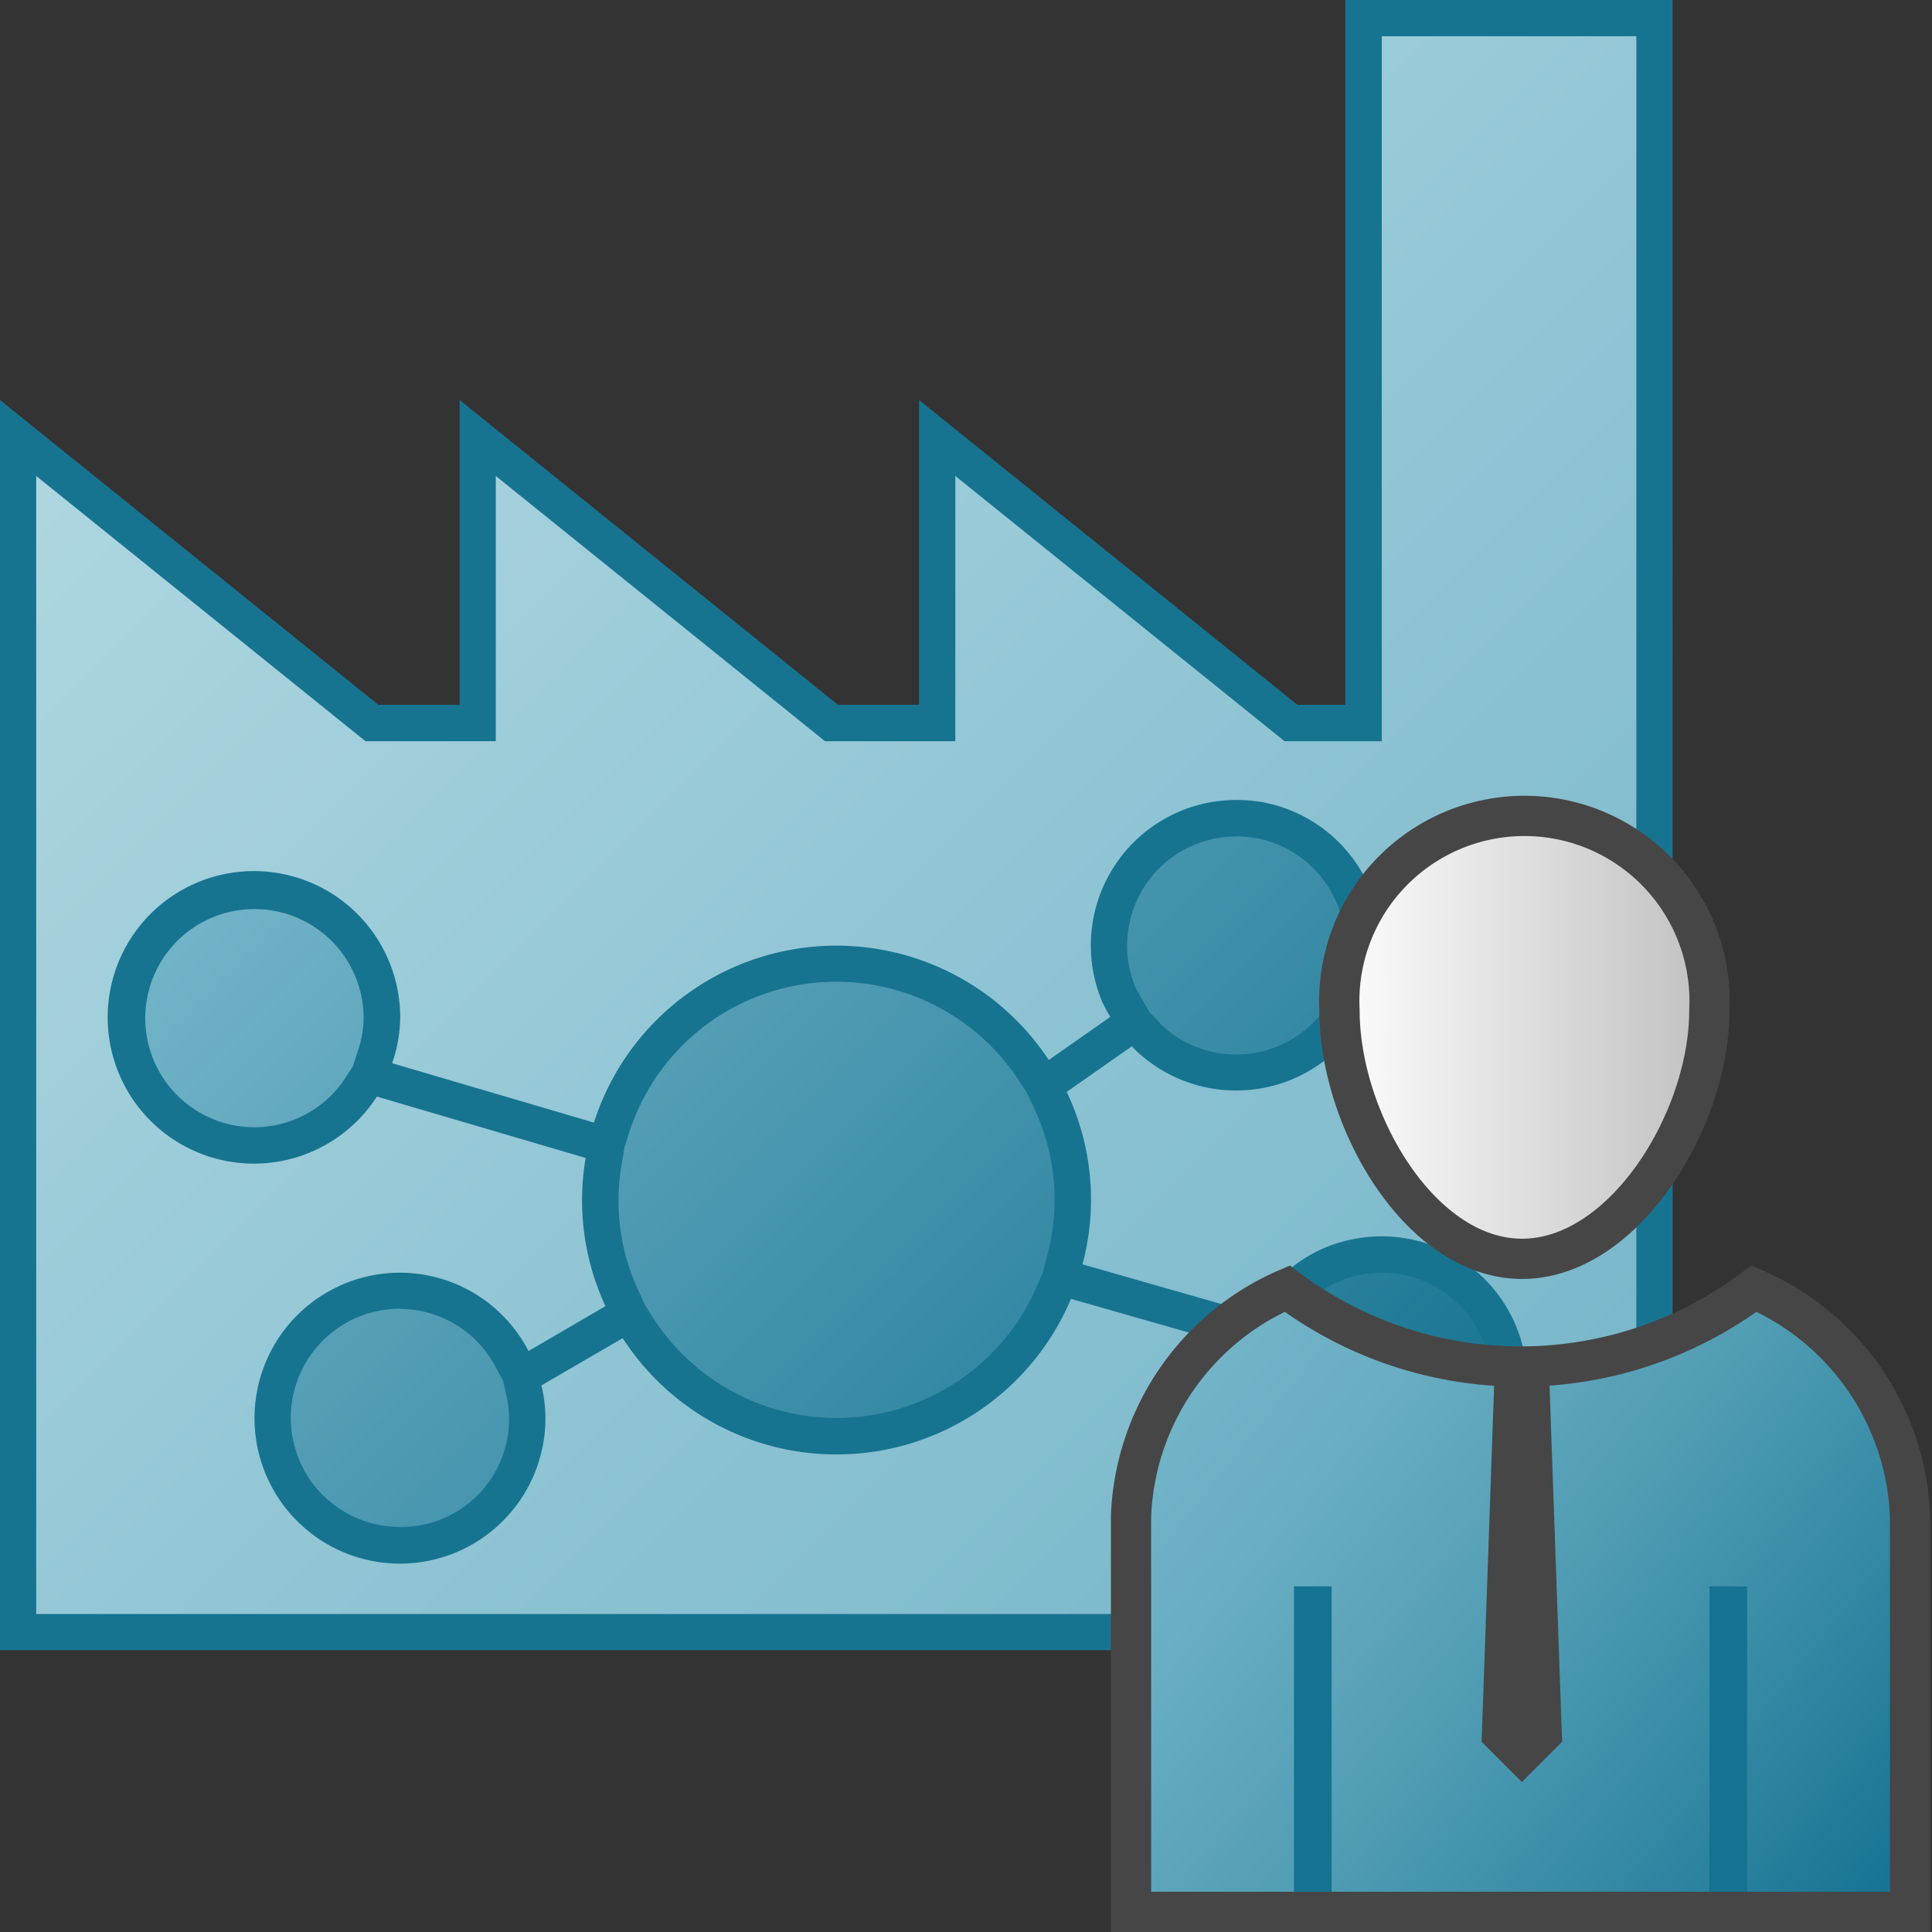 <svg id="Image" xmlns="http://www.w3.org/2000/svg" xmlns:xlink="http://www.w3.org/1999/xlink" viewBox="0 0 48 48">
  <rect x="0" y="0" width="48" height="48" fill="#333333" stroke="none"/>
  <defs>
    <linearGradient id="linear-gradient" x1="37.466" y1="3.221" x2="76.385" y2="-35.698" gradientTransform="matrix(0.903, 0, 0, -0.903, -28.042, 8.437)" gradientUnits="userSpaceOnUse">
      <stop offset="0" stop-color="#afd7e1"/>
      <stop offset="1" stop-color="#73b4c8"/>
    </linearGradient>
    <linearGradient id="linear-gradient-2" x1="41.054" y1="-10.697" x2="66.503" y2="-36.147" gradientTransform="matrix(0.903, 0, 0, -0.903, -28.042, 8.437)" gradientUnits="userSpaceOnUse">
      <stop offset="0" stop-color="#73b4c8"/>
      <stop offset="1" stop-color="#177492"/>
    </linearGradient>
    <linearGradient id="linear-gradient-3" x1="84.118" y1="-79.951" x2="95.183" y2="-79.951" gradientTransform="matrix(0.904, 0, 0, -0.784, -43.166, -36.942)" gradientUnits="userSpaceOnUse">
      <stop offset="0" stop-color="#fff"/>
      <stop offset="1" stop-color="#bebebe"/>
    </linearGradient>
    <linearGradient id="linear-gradient-4" x1="156.806" y1="-181.111" x2="183.462" y2="-202.562" gradientTransform="matrix(0.645, 0, 0, -0.645, -71.932, -82.532)" gradientUnits="userSpaceOnUse">
      <stop offset="0" stop-color="#73b4c8"/>
      <stop offset="0.175" stop-color="#6aaec3"/>
      <stop offset="0.457" stop-color="#529eb5"/>
      <stop offset="0.809" stop-color="#2c839f"/>
      <stop offset="1" stop-color="#147391"/>
    </linearGradient>
  </defs>
  <g id="g889">
    <g id="g26">
      <g id="g18">
        <path id="polygon14" d="M11.869,17.963V10.882l8.79,7.081h2.627V10.882l8.791,7.081h1.8V.452h7.228v40.1H.452V10.882l8.79,7.081Z" fill="url(#linear-gradient)"/>
        <path id="path16" d="M40.654.9V40.1H.9V11.826l7.932,6.389.248.2h3.238V11.826l7.931,6.389.248.2h3.238V11.826l7.931,6.389.249.2H34.33V.9h6.324m.9-.9h-8.13V17.511h-1.19l-9.4-7.573v7.573H20.819l-9.4-7.573v7.573H9.4L0,9.938V41H41.557Z" fill="#177491"/>
      </g>
      <g id="g24">
        <path id="path20" d="M9.938,38.4a3.2,3.2,0,0,1-.64-.064,3.09,3.09,0,0,1-1.127-.476A3.159,3.159,0,0,1,7.7,33h0a3.212,3.212,0,0,1,.468-.386,3.1,3.1,0,0,1,1.13-.476,3.239,3.239,0,0,1,.637-.065,3.155,3.155,0,0,1,2.789,1.705l.218.419h-.009l.075.325a3.027,3.027,0,0,1,.09.709A3.161,3.161,0,0,1,9.944,38.4Zm24.392-.9a3.276,3.276,0,0,1-.64-.064,3.139,3.139,0,0,1-1.127-.476,3.259,3.259,0,0,1-.468-.385,3.091,3.091,0,0,1-.828-2.981l.1-.423.014,0,.173-.32a3.115,3.115,0,0,1,.536-.751,3.281,3.281,0,0,1,.469-.387,3.136,3.136,0,0,1,1.13-.476,3.162,3.162,0,1,1,.638,6.259ZM20.779,35.685A5.851,5.851,0,0,1,15.85,33l-.234-.361h0l-.172-.372a5.7,5.7,0,0,1-.452-3.419l.065-.395h-.008l.135-.42a5.872,5.872,0,0,1,10.5-1.445l.255.387-.009.005.163.344a5.819,5.819,0,0,1,.563,2.491,5.915,5.915,0,0,1-.2,1.486l-.111.426,1.009.29-1.006-.289-.155.369A5.863,5.863,0,0,1,20.779,35.685ZM6.324,28.458a3.276,3.276,0,0,1-.64-.064,3.136,3.136,0,0,1-1.127-.478,3.205,3.205,0,0,1-.468-.385,3.162,3.162,0,0,1,0-4.472h0a3.219,3.219,0,0,1,.468-.387,3.128,3.128,0,0,1,1.13-.476,3.175,3.175,0,0,1,3.8,3.1h0a3.134,3.134,0,0,1-.172.978l-.146.442h0L8.987,27A3.15,3.15,0,0,1,6.324,28.458Zm24.392-1.807a3.266,3.266,0,0,1-.639-.064,3.136,3.136,0,0,1-1.128-.476,3.315,3.315,0,0,1-.468-.385l-.271-.271-.349.164.32-.225-.258-.451a2.031,2.031,0,0,1-.123-.23,3.16,3.16,0,0,1,.678-3.466,3.157,3.157,0,0,1,1.6-.862,3.162,3.162,0,0,1,1.2,6.209A3.2,3.2,0,0,1,30.716,26.651Z" fill="url(#linear-gradient-2)"/>
        <path id="path22" d="M30.716,20.779A2.71,2.71,0,1,1,29.2,25.737a2.748,2.748,0,0,1-.37-.3l-.023-.029-.038-.04-.21-.218-.188-.331-.059-.1a1.612,1.612,0,0,1-.095-.173,2.71,2.71,0,0,1,1.442-3.551,2.752,2.752,0,0,1,.509-.158,2.714,2.714,0,0,1,.547-.055M6.324,22.586a2.71,2.71,0,0,1,2.71,2.71,2.66,2.66,0,0,1-.15.838l-.119.362-.165.255a2.7,2.7,0,0,1-2.276,1.255,2.806,2.806,0,0,1-.548-.055,2.71,2.71,0,0,1,.548-5.365m14.455,1.806a5.412,5.412,0,0,1,4.525,2.44l.2.3.18.38a5.354,5.354,0,0,1,.517,2.3,5.465,5.465,0,0,1-.18,1.371l-.112.426-.131.309a5.421,5.421,0,0,1-9.545.834l-.2-.316-.167-.361a5.252,5.252,0,0,1-.419-3.156l.07-.42.106-.333a5.4,5.4,0,0,1,5.162-3.775M34.33,31.62a2.71,2.71,0,1,1-2.71,2.71,2.664,2.664,0,0,1,.09-.64l.075-.309.174-.322a2.634,2.634,0,0,1,1.827-1.384,2.758,2.758,0,0,1,.544-.055m-24.392.9a2.7,2.7,0,0,1,2.387,1.463l.177.335.069.3a2.681,2.681,0,0,1-1.966,3.242,2.732,2.732,0,0,1-.667.077,2.8,2.8,0,0,1-.548-.055,2.711,2.711,0,0,1,0-5.311,2.8,2.8,0,0,1,.548-.055M30.716,19.875a3.714,3.714,0,0,0-.728.073,3.615,3.615,0,0,0-2.813,4.267,3.7,3.7,0,0,0,.211.681,3.75,3.75,0,0,0,.2.368l-1.53,1.071h0a6.323,6.323,0,0,0-11.3,1.555L9.743,26.415h0a3.582,3.582,0,0,0,.2-1.119,3.634,3.634,0,1,0-.579,1.948l5.186,1.525a6.407,6.407,0,0,0-.09,1.044,6.277,6.277,0,0,0,.582,2.638l-1.911,1.115h0A3.6,3.6,0,0,0,9.938,31.62a3.614,3.614,0,1,0,3.539,4.343,3.5,3.5,0,0,0-.025-1.543l2.019-1.174h0a6.324,6.324,0,0,0,11.137-.976h0l4.22,1.206a3.6,3.6,0,0,0,2.637,4.363c.045.012.091.022.137.032a3.614,3.614,0,1,0,0-7.081,3.493,3.493,0,0,0-2.439,1.842l-4.269-1.22a6.221,6.221,0,0,0-.392-4.284l1.621-1.135c.015.017.026.035.042.051a3.612,3.612,0,1,0,3.274-6.1A3.656,3.656,0,0,0,30.716,19.875Z" fill="#177491"/>
      </g>
    </g>
    <path id="path866" d="M42.468,25.106c0,2.717-2.115,6.169-4.652,6.169s-4.536-3.452-4.536-6.169a4.6,4.6,0,1,1,9.188,0Z" stroke="#464646" stroke-miterlimit="10" fill="url(#linear-gradient-3)"/>
    <path id="path28" d="M47.455,47.5V37.672a6.426,6.426,0,0,0-3.876-5.656,9.662,9.662,0,0,1-11.6,0A6.425,6.425,0,0,0,28.1,37.672V47.5Z" stroke="#464646" stroke-miterlimit="10" fill="url(#linear-gradient-4)"/>
    <path id="line30" d="M32.616,47V39.413" fill="none" stroke="#147391" stroke-linejoin="round" stroke-width="0.936"/>
    <path id="line32" d="M42.939,47V39.413" fill="none" stroke="#147391" stroke-linejoin="round" stroke-width="0.936"/>
    <path id="rect1056" d="M37.143,33.808h1.333l.334,9.466-1,1-1-1Z" fill="#464646"/>
  </g>
</svg>
